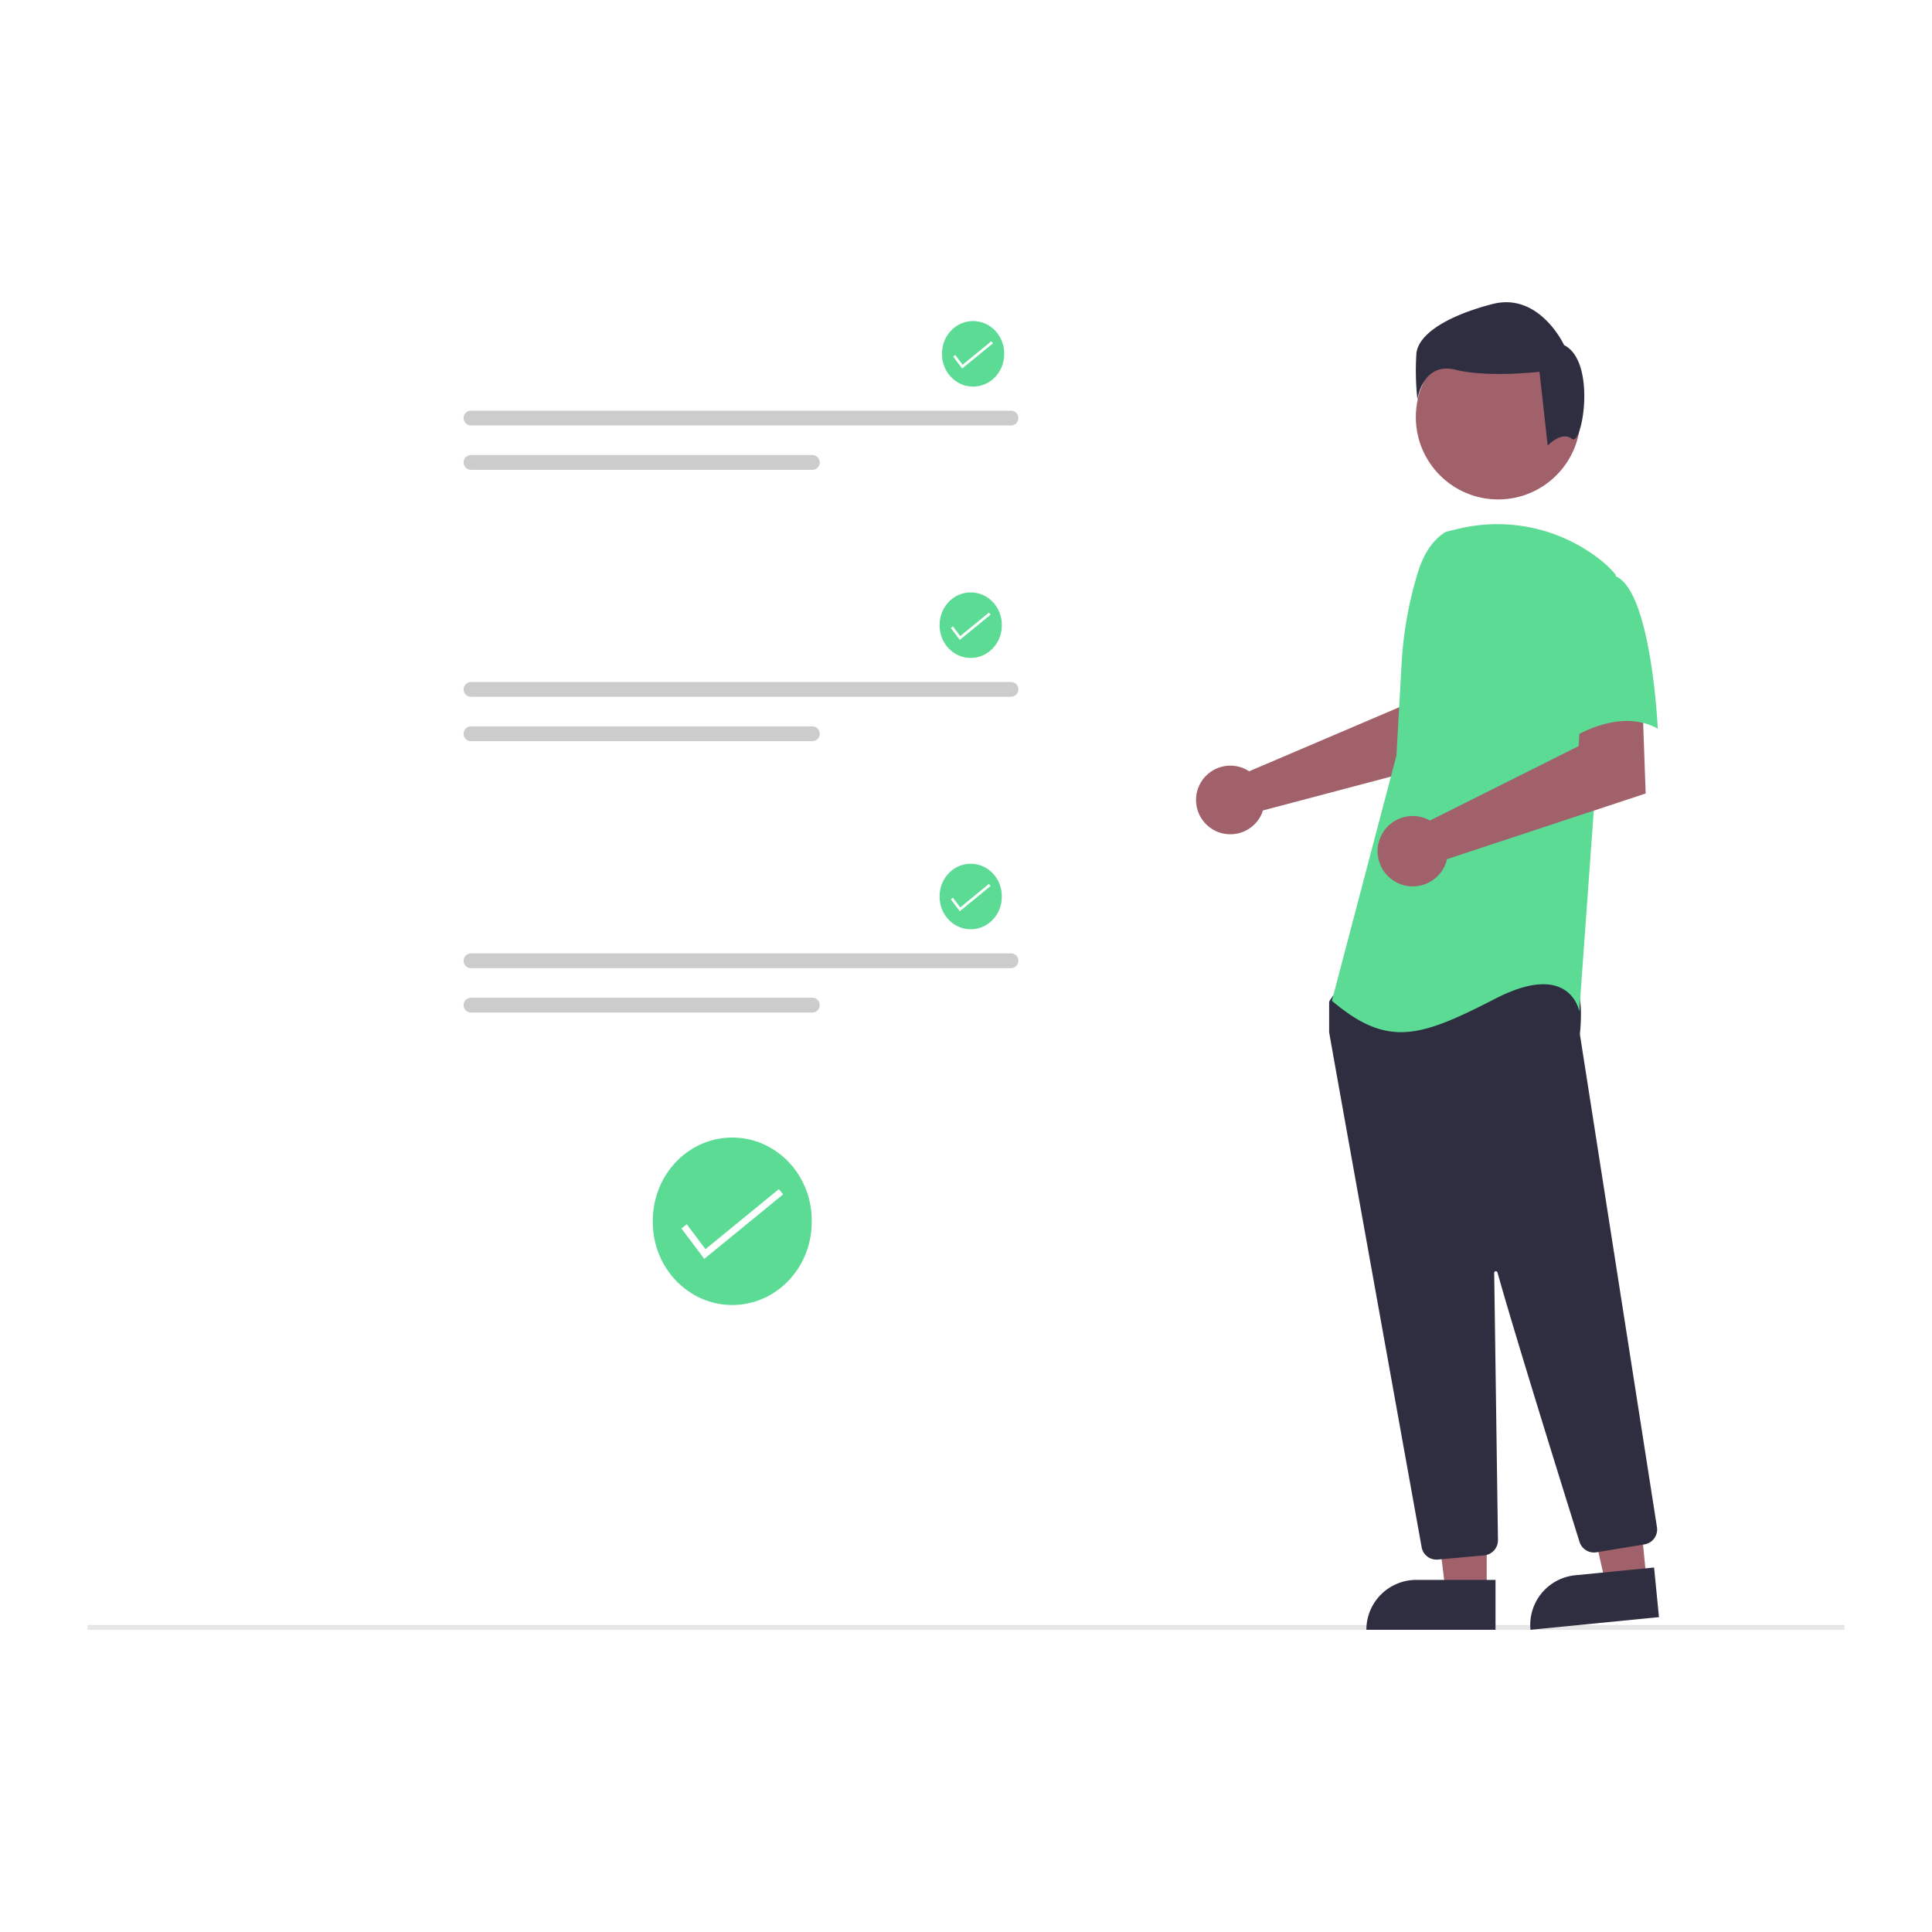 <svg xmlns="http://www.w3.org/2000/svg" xmlns:xlink="http://www.w3.org/1999/xlink" version="1.1" width="1000" height="1000" viewBox="0 0 1000 1000" xml:space="preserve">
<desc>Created with Fabric.js 3.5.0</desc>
<defs>
</defs>
<rect x="0" y="0" width="100%" height="100%" fill="#ffffff"/>
<g transform="matrix(1.232 0 0 1.232 500.014 500.01)" id="188349">
<g style="" vector-effect="non-scaling-stroke">
		<g transform="matrix(1 0 0 1 -98.208 107.242)" id="a9afa624-d143-4da3-9790-afb66062e65a">
<path style="stroke: none; stroke-width: 1; stroke-dasharray: none; stroke-linecap: butt; stroke-dashoffset: 0; stroke-linejoin: miter; stroke-miterlimit: 4; is-custom-font: none; font-file-url: none; fill: rgb(92,219,149); fill-rule: nonzero; opacity: 1;" transform=" translate(-501.792, -599.272)" d="M 535.174 599.597 c 0 19.249 -14.948 34.854 -33.388 34.854 s -33.388 -15.605 -33.388 -34.854 c 0 -0.436 0.007 -0.87 0.025 -1.302 c 0.338 -19.246 15.563 -34.555 34 -34.196 s 33.102 16.253 32.757 35.498 Z" stroke-linecap="round"/>
</g>
		<g transform="matrix(1 0 0 1 -98.208 108.387)" id="e3bc7ff1-d70c-4de9-8a31-9e1cd8f5d93e">
<path style="stroke: none; stroke-width: 1; stroke-dasharray: none; stroke-linecap: butt; stroke-dashoffset: 0; stroke-linejoin: miter; stroke-miterlimit: 4; is-custom-font: none; font-file-url: none; fill: rgb(255,255,255); fill-rule: nonzero; opacity: 1;" transform=" translate(-501.792, -600.417)" d="M 490.029 615.076 l -9.616 -12.822 l 2.277 -1.709 l 7.835 10.446 l 30.844 -25.233 l 1.803 2.204 Z" stroke-linecap="round"/>
</g>
		<g transform="matrix(1 0 0 1 0 277.873)" id="a7b62467-cb6d-4a33-bede-3daf66fae9b8">
<rect style="stroke: none; stroke-width: 1; stroke-dasharray: none; stroke-linecap: butt; stroke-dashoffset: 0; stroke-linejoin: miter; stroke-miterlimit: 4; is-custom-font: none; font-file-url: none; fill: rgb(230,230,230); fill-rule: nonzero; opacity: 1;" x="-369.11" y="-1" rx="0" ry="0" width="738.22" height="2"/>
</g>
		<g transform="matrix(1 0 0 1 153.106 -90.452)" id="ab0ed44f-d533-4992-a1b3-ca9ac72248ac">
<path style="stroke: none; stroke-width: 1; stroke-dasharray: none; stroke-linecap: butt; stroke-dashoffset: 0; stroke-linejoin: miter; stroke-miterlimit: 4; is-custom-font: none; font-file-url: none; fill: rgb(160,97,106); fill-rule: nonzero; opacity: 1;" transform=" translate(-753.106, -401.578)" d="M 716.948 409.114 a 14.211 14.211 0 0 1 1.987 1.108 l 63.154 -26.954 l 2.253 -16.636 l 25.235 -0.155 l -1.491 38.158 l -83.357 22.047 a 14.94 14.94 0 0 1 -0.631 1.7 a 14.411 14.411 0 1 1 -7.151 -19.265 Z" stroke-linecap="round"/>
</g>
		<g transform="matrix(1 0 0 1 206.018 229.552)" id="e96706e1-851e-4da2-ad9b-ad313a8c64fc">
<path style="stroke: none; stroke-width: 1; stroke-dasharray: none; stroke-linecap: butt; stroke-dashoffset: 0; stroke-linejoin: miter; stroke-miterlimit: 4; is-custom-font: none; font-file-url: none; fill: rgb(160,97,106); fill-rule: nonzero; opacity: 1;" transform=" translate(-806.018, -721.582)" d="M 818.754 754.875 H 801.491 l -8.212 -66.584 h 25.477 Z" stroke-linecap="round"/>
</g>
		<g transform="matrix(1 0 0 1 195.326 268.386)" id="b540b71d-0f03-4ed3-b276-b3415efc1443">
<path style="stroke: none; stroke-width: 1; stroke-dasharray: none; stroke-linecap: butt; stroke-dashoffset: 0; stroke-linejoin: miter; stroke-miterlimit: 4; is-custom-font: none; font-file-url: none; fill: rgb(47,46,65); fill-rule: nonzero; opacity: 1;" transform=" translate(-795.326, -760.417)" d="M 789.161 749.943 h 33.292 v 20.955 H 768.199 a 20.962 20.962 0 0 1 20.962 -20.962 h 0 Z" stroke-linecap="round"/>
</g>
		<g transform="matrix(1 0 0 1 269.951 225.682)" id="b87c34d6-a0a3-40d8-a436-08cd71fc342e">
<path style="stroke: none; stroke-width: 1; stroke-dasharray: none; stroke-linecap: butt; stroke-dashoffset: 0; stroke-linejoin: miter; stroke-miterlimit: 4; is-custom-font: none; font-file-url: none; fill: rgb(160,97,106); fill-rule: nonzero; opacity: 1;" transform=" translate(-869.951, -717.712)" d="M 885.89 749.997 l -17.178 1.69 l -14.7 -65.458 l 25.355 -2.491 Z" stroke-linecap="round"/>
</g>
		<g transform="matrix(1 0 0 1 264.084 265.786)" id="bb56473f-8578-4371-8d17-16b3f8ffc95c">
<path style="stroke: none; stroke-width: 1; stroke-dasharray: none; stroke-linecap: butt; stroke-dashoffset: 0; stroke-linejoin: miter; stroke-miterlimit: 4; is-custom-font: none; font-file-url: none; fill: rgb(47,46,65); fill-rule: nonzero; opacity: 1;" transform=" translate(-864.084, -757.817)" d="M 855.946 747.993 l 33.126 -3.263 l 2.054 20.857 l -53.981 5.317 a 20.958 20.958 0 0 1 18.8 -22.911 Z" stroke-linecap="round"/>
</g>
		<g transform="matrix(1 0 0 1 223.559 -230.606)" id="b06ede21-2df7-4399-95f3-667c473f6547">
<circle style="stroke: none; stroke-width: 1; stroke-dasharray: none; stroke-linecap: butt; stroke-dashoffset: 0; stroke-linejoin: miter; stroke-miterlimit: 4; is-custom-font: none; font-file-url: none; fill: rgb(160,97,106); fill-rule: nonzero; opacity: 1;" cx="0" cy="0" r="34.583"/>
</g>
		<g transform="matrix(1 0 0 1 221.455 127.69)" id="e3edd339-fa60-4375-a5a7-b8711a5f77a0">
<path style="stroke: none; stroke-width: 1; stroke-dasharray: none; stroke-linecap: butt; stroke-dashoffset: 0; stroke-linejoin: miter; stroke-miterlimit: 4; is-custom-font: none; font-file-url: none; fill: rgb(47,46,65); fill-rule: nonzero; opacity: 1;" transform=" translate(-821.455, -619.72)" d="M 797.633 741.409 a 6.3 6.3 0 0 1 -6.217 -5.21 c -8.929 -49.59 -38.141 -211.772 -38.84 -216.268 a 1.991 1.991 0 0 1 -0.023 -0.312 V 507.525 a 2.1 2.1 0 0 1 0.393 -1.228 l 3.858 -5.4 a 2.082 2.082 0 0 1 1.611 -0.88 c 22 -1.031 94.036 -4.054 97.516 0.294 h 0 c 3.495 4.365 2.253 17.611 1.971 20.22 l 0.014 0.272 l 32.366 206.982 a 6.353 6.353 0 0 1 -5.233 7.23 l -20.214 3.33 a 6.366 6.366 0 0 1 -7.076 -4.355 c -6.252 -19.978 -27.216 -87.184 -34.482 -113.19 a 0.7 0.7 0 0 0 -1.381 0.2 c 0.363 24.79 1.24 88.036 1.549 109.881 l 0.032 2.353 a 6.362 6.362 0 0 1 -5.763 6.387 l -19.492 1.766 A 5.875 5.875 0 0 1 797.633 741.409 Z" stroke-linecap="round"/>
</g>
		<g transform="matrix(1 0 0 1 213.358 -78.927)" id="fafafea0-d187-42ce-9adc-60692d5c21c2">
<path style="stroke: none; stroke-width: 1; stroke-dasharray: none; stroke-linecap: butt; stroke-dashoffset: 0; stroke-linejoin: miter; stroke-miterlimit: 4; is-custom-font: none; font-file-url: none; fill: rgb(92,219,149); fill-rule: nonzero; opacity: 1;" transform=" translate(-813.358, -413.103)" d="M 801.611 309.607 c -6.035 3.588 -9.647 10.18 -11.719 16.9 a 160.073 160.073 0 0 0 -6.877 38.241 l -2.191 38.86 l -27.113 103.028 c 23.5 19.883 37.053 15.363 68.686 -0.9 s 35.246 5.422 35.246 5.422 l 6.325 -87.663 l 9.037 -95.793 a 42.487 42.487 0 0 0 -6.846 -6.581 a 69.923 69.923 0 0 0 -59.761 -12.673 Z" stroke-linecap="round"/>
</g>
		<g transform="matrix(1 0 0 1 229.222 -72.275)" id="bcb42d09-5dc7-4cce-9178-bbabc9608de0">
<path style="stroke: none; stroke-width: 1; stroke-dasharray: none; stroke-linecap: butt; stroke-dashoffset: 0; stroke-linejoin: miter; stroke-miterlimit: 4; is-custom-font: none; font-file-url: none; fill: rgb(160,97,106); fill-rule: nonzero; opacity: 1;" transform=" translate(-829.222, -419.755)" d="M 792.805 429.921 a 14.828 14.828 0 0 1 2.112 0.986 l 62.447 -31.259 l 1.036 -16.933 l 25.759 -1.776 l 1.38 38.6 l -83.45 27.6 a 14.784 14.784 0 1 1 -9.283 -17.223 Z" stroke-linecap="round"/>
</g>
		<g transform="matrix(1 0 0 1 265.077 -129.581)" id="a6b68414-708f-47b2-ba8b-69f9e74523ce">
<path style="stroke: none; stroke-width: 1; stroke-dasharray: none; stroke-linecap: butt; stroke-dashoffset: 0; stroke-linejoin: miter; stroke-miterlimit: 4; is-custom-font: none; font-file-url: none; fill: rgb(92,219,149); fill-rule: nonzero; opacity: 1;" transform=" translate(-865.077, -362.449)" d="M 872.555 328.133 c 15.363 5.422 18.071 64.171 18.071 64.171 c -18.075 -9.941 -39.765 6.326 -39.765 6.326 s -4.518 -15.365 -9.941 -35.246 a 34.54 34.54 0 0 1 7.229 -32.535 S 857.19 322.708 872.555 328.133 Z" stroke-linecap="round"/>
</g>
		<g transform="matrix(1 0 0 1 224.365 -248.76)" id="bcacc9ce-a4f2-4033-9198-64d9603f2d9b">
<path style="stroke: none; stroke-width: 1; stroke-dasharray: none; stroke-linecap: butt; stroke-dashoffset: 0; stroke-linejoin: miter; stroke-miterlimit: 4; is-custom-font: none; font-file-url: none; fill: rgb(47,46,65); fill-rule: nonzero; opacity: 1;" transform=" translate(-824.365, -243.27)" d="M 854.562 270.568 c -4.309 -3.447 -10.187 2.816 -10.187 2.816 l -3.447 -31.016 s -21.543 2.581 -35.334 -0.862 s -15.943 12.5 -15.943 12.5 a 110.654 110.654 0 0 1 -0.431 -19.391 c 0.862 -7.756 12.064 -15.512 31.885 -20.683 s 30.162 17.236 30.162 17.236 C 865.063 238.057 858.876 274.019 854.562 270.568 Z" stroke-linecap="round"/>
</g>
		<g transform="matrix(1 0 0 1 -94.551 -230.214)" id="ae7b1516-7baa-4f85-8821-b2a97daeda5e">
<path style="stroke: none; stroke-width: 1; stroke-dasharray: none; stroke-linecap: butt; stroke-dashoffset: 0; stroke-linejoin: miter; stroke-miterlimit: 4; is-custom-font: none; font-file-url: none; fill: rgb(204,204,204); fill-rule: nonzero; opacity: 1;" transform=" translate(-505.449, -261.816)" d="M 392.02 258.709 a 3.107 3.107 0 0 0 0 6.214 H 618.878 a 3.107 3.107 0 0 0 0 -6.214 Z" stroke-linecap="round"/>
</g>
		<g transform="matrix(1 0 0 1 -136.277 -211.571)" id="ae7b1516-7baa-4f85-8821-b2a97daeda5e">
<path style="stroke: none; stroke-width: 1; stroke-dasharray: none; stroke-linecap: butt; stroke-dashoffset: 0; stroke-linejoin: miter; stroke-miterlimit: 4; is-custom-font: none; font-file-url: none; fill: rgb(204,204,204); fill-rule: nonzero; opacity: 1;" transform=" translate(-463.723, -280.459)" d="M 392.02 277.351 a 3.107 3.107 0 0 0 -0.013 6.214 H 535.429 a 3.107 3.107 0 1 0 0 -6.214 Z" stroke-linecap="round"/>
</g>
		<g transform="matrix(1 0 0 1 2.969 -257.201)" id="baa6ea24-e79a-410b-95a0-90b7a92ae1c1">
<path style="stroke: none; stroke-width: 1; stroke-dasharray: none; stroke-linecap: butt; stroke-dashoffset: 0; stroke-linejoin: miter; stroke-miterlimit: 4; is-custom-font: none; font-file-url: none; fill: rgb(92,219,149); fill-rule: nonzero; opacity: 1;" transform=" translate(-602.969, -234.829)" d="M 616.035 234.956 c 0 7.534 -5.851 13.642 -13.068 13.642 s -13.068 -6.108 -13.068 -13.642 c 0 -0.171 0.003 -0.34 0.01 -0.51 c 0.132 -7.533 6.092 -13.525 13.308 -13.384 s 12.956 6.361 12.821 13.894 Z" stroke-linecap="round"/>
</g>
		<g transform="matrix(1 0 0 1 2.969 -256.753)" id="a0820f47-ad40-463a-872c-13bb80005143">
<path style="stroke: none; stroke-width: 1; stroke-dasharray: none; stroke-linecap: butt; stroke-dashoffset: 0; stroke-linejoin: miter; stroke-miterlimit: 4; is-custom-font: none; font-file-url: none; fill: rgb(255,255,255); fill-rule: nonzero; opacity: 1;" transform=" translate(-602.969, -235.277)" d="M 598.365 241.015 l -3.764 -5.019 l 0.891 -0.669 l 3.067 4.089 l 12.073 -9.876 l 0.706 0.863 Z" stroke-linecap="round"/>
</g>
		<g transform="matrix(1 0 0 1 -94.551 -116.214)" id="ae7b1516-7baa-4f85-8821-b2a97daeda5e">
<path style="stroke: none; stroke-width: 1; stroke-dasharray: none; stroke-linecap: butt; stroke-dashoffset: 0; stroke-linejoin: miter; stroke-miterlimit: 4; is-custom-font: none; font-file-url: none; fill: rgb(204,204,204); fill-rule: nonzero; opacity: 1;" transform=" translate(-505.449, -375.816)" d="M 392.02 372.709 a 3.107 3.107 0 0 0 0 6.214 H 618.878 a 3.107 3.107 0 0 0 0 -6.214 Z" stroke-linecap="round"/>
</g>
		<g transform="matrix(1 0 0 1 -136.277 -97.572)" id="ae7b1516-7baa-4f85-8821-b2a97daeda5e">
<path style="stroke: none; stroke-width: 1; stroke-dasharray: none; stroke-linecap: butt; stroke-dashoffset: 0; stroke-linejoin: miter; stroke-miterlimit: 4; is-custom-font: none; font-file-url: none; fill: rgb(204,204,204); fill-rule: nonzero; opacity: 1;" transform=" translate(-463.723, -394.459)" d="M 392.02 391.351 a 3.107 3.107 0 0 0 -0.013 6.214 H 535.429 a 3.107 3.107 0 1 0 0 -6.214 Z" stroke-linecap="round"/>
</g>
		<g transform="matrix(1 0 0 1 1.969 -143.201)" id="b63fc892-67cf-40d0-9003-f173040a559c">
<path style="stroke: none; stroke-width: 1; stroke-dasharray: none; stroke-linecap: butt; stroke-dashoffset: 0; stroke-linejoin: miter; stroke-miterlimit: 4; is-custom-font: none; font-file-url: none; fill: rgb(92,219,149); fill-rule: nonzero; opacity: 1;" transform=" translate(-601.969, -348.829)" d="M 615.035 348.956 c 0 7.534 -5.851 13.642 -13.068 13.642 s -13.068 -6.108 -13.068 -13.642 c 0 -0.171 0.003 -0.34 0.01 -0.51 c 0.132 -7.533 6.092 -13.525 13.308 -13.384 s 12.956 6.361 12.821 13.894 Z" stroke-linecap="round"/>
</g>
		<g transform="matrix(1 0 0 1 1.969 -142.753)" id="b8e61bbe-38fc-40ac-ac8c-5bb63bac7af2">
<path style="stroke: none; stroke-width: 1; stroke-dasharray: none; stroke-linecap: butt; stroke-dashoffset: 0; stroke-linejoin: miter; stroke-miterlimit: 4; is-custom-font: none; font-file-url: none; fill: rgb(255,255,255); fill-rule: nonzero; opacity: 1;" transform=" translate(-601.969, -349.277)" d="M 597.365 355.015 l -3.764 -5.019 l 0.891 -0.669 l 3.067 4.089 l 12.073 -9.876 l 0.706 0.863 Z" stroke-linecap="round"/>
</g>
		<g transform="matrix(1 0 0 1 -94.551 -2.214)" id="ae7b1516-7baa-4f85-8821-b2a97daeda5e">
<path style="stroke: none; stroke-width: 1; stroke-dasharray: none; stroke-linecap: butt; stroke-dashoffset: 0; stroke-linejoin: miter; stroke-miterlimit: 4; is-custom-font: none; font-file-url: none; fill: rgb(204,204,204); fill-rule: nonzero; opacity: 1;" transform=" translate(-505.449, -489.816)" d="M 392.02 486.709 a 3.107 3.107 0 0 0 0 6.214 H 618.878 a 3.107 3.107 0 0 0 0 -6.214 Z" stroke-linecap="round"/>
</g>
		<g transform="matrix(1 0 0 1 -136.277 16.428)" id="ae7b1516-7baa-4f85-8821-b2a97daeda5e">
<path style="stroke: none; stroke-width: 1; stroke-dasharray: none; stroke-linecap: butt; stroke-dashoffset: 0; stroke-linejoin: miter; stroke-miterlimit: 4; is-custom-font: none; font-file-url: none; fill: rgb(204,204,204); fill-rule: nonzero; opacity: 1;" transform=" translate(-463.723, -508.459)" d="M 392.02 505.351 a 3.107 3.107 0 0 0 -0.013 6.214 H 535.429 a 3.107 3.107 0 1 0 0 -6.214 Z" stroke-linecap="round"/>
</g>
		<g transform="matrix(1 0 0 1 1.969 -29.201)" id="f67391c6-f0f4-4d09-a78c-675b0edf0c3b">
<path style="stroke: none; stroke-width: 1; stroke-dasharray: none; stroke-linecap: butt; stroke-dashoffset: 0; stroke-linejoin: miter; stroke-miterlimit: 4; is-custom-font: none; font-file-url: none; fill: rgb(92,219,149); fill-rule: nonzero; opacity: 1;" transform=" translate(-601.969, -462.829)" d="M 615.035 462.956 c 0 7.534 -5.851 13.642 -13.068 13.642 s -13.068 -6.108 -13.068 -13.642 c 0 -0.171 0.003 -0.34 0.01 -0.51 c 0.132 -7.533 6.092 -13.525 13.308 -13.384 s 12.956 6.361 12.821 13.894 Z" stroke-linecap="round"/>
</g>
		<g transform="matrix(1 0 0 1 1.969 -28.753)" id="e94ecbaf-2ca7-4fd5-871d-ab097a8f2c0d">
<path style="stroke: none; stroke-width: 1; stroke-dasharray: none; stroke-linecap: butt; stroke-dashoffset: 0; stroke-linejoin: miter; stroke-miterlimit: 4; is-custom-font: none; font-file-url: none; fill: rgb(255,255,255); fill-rule: nonzero; opacity: 1;" transform=" translate(-601.969, -463.277)" d="M 597.365 469.015 l -3.764 -5.019 l 0.891 -0.669 l 3.067 4.089 l 12.073 -9.876 l 0.706 0.863 Z" stroke-linecap="round"/>
</g>
</g>
</g>
</svg>